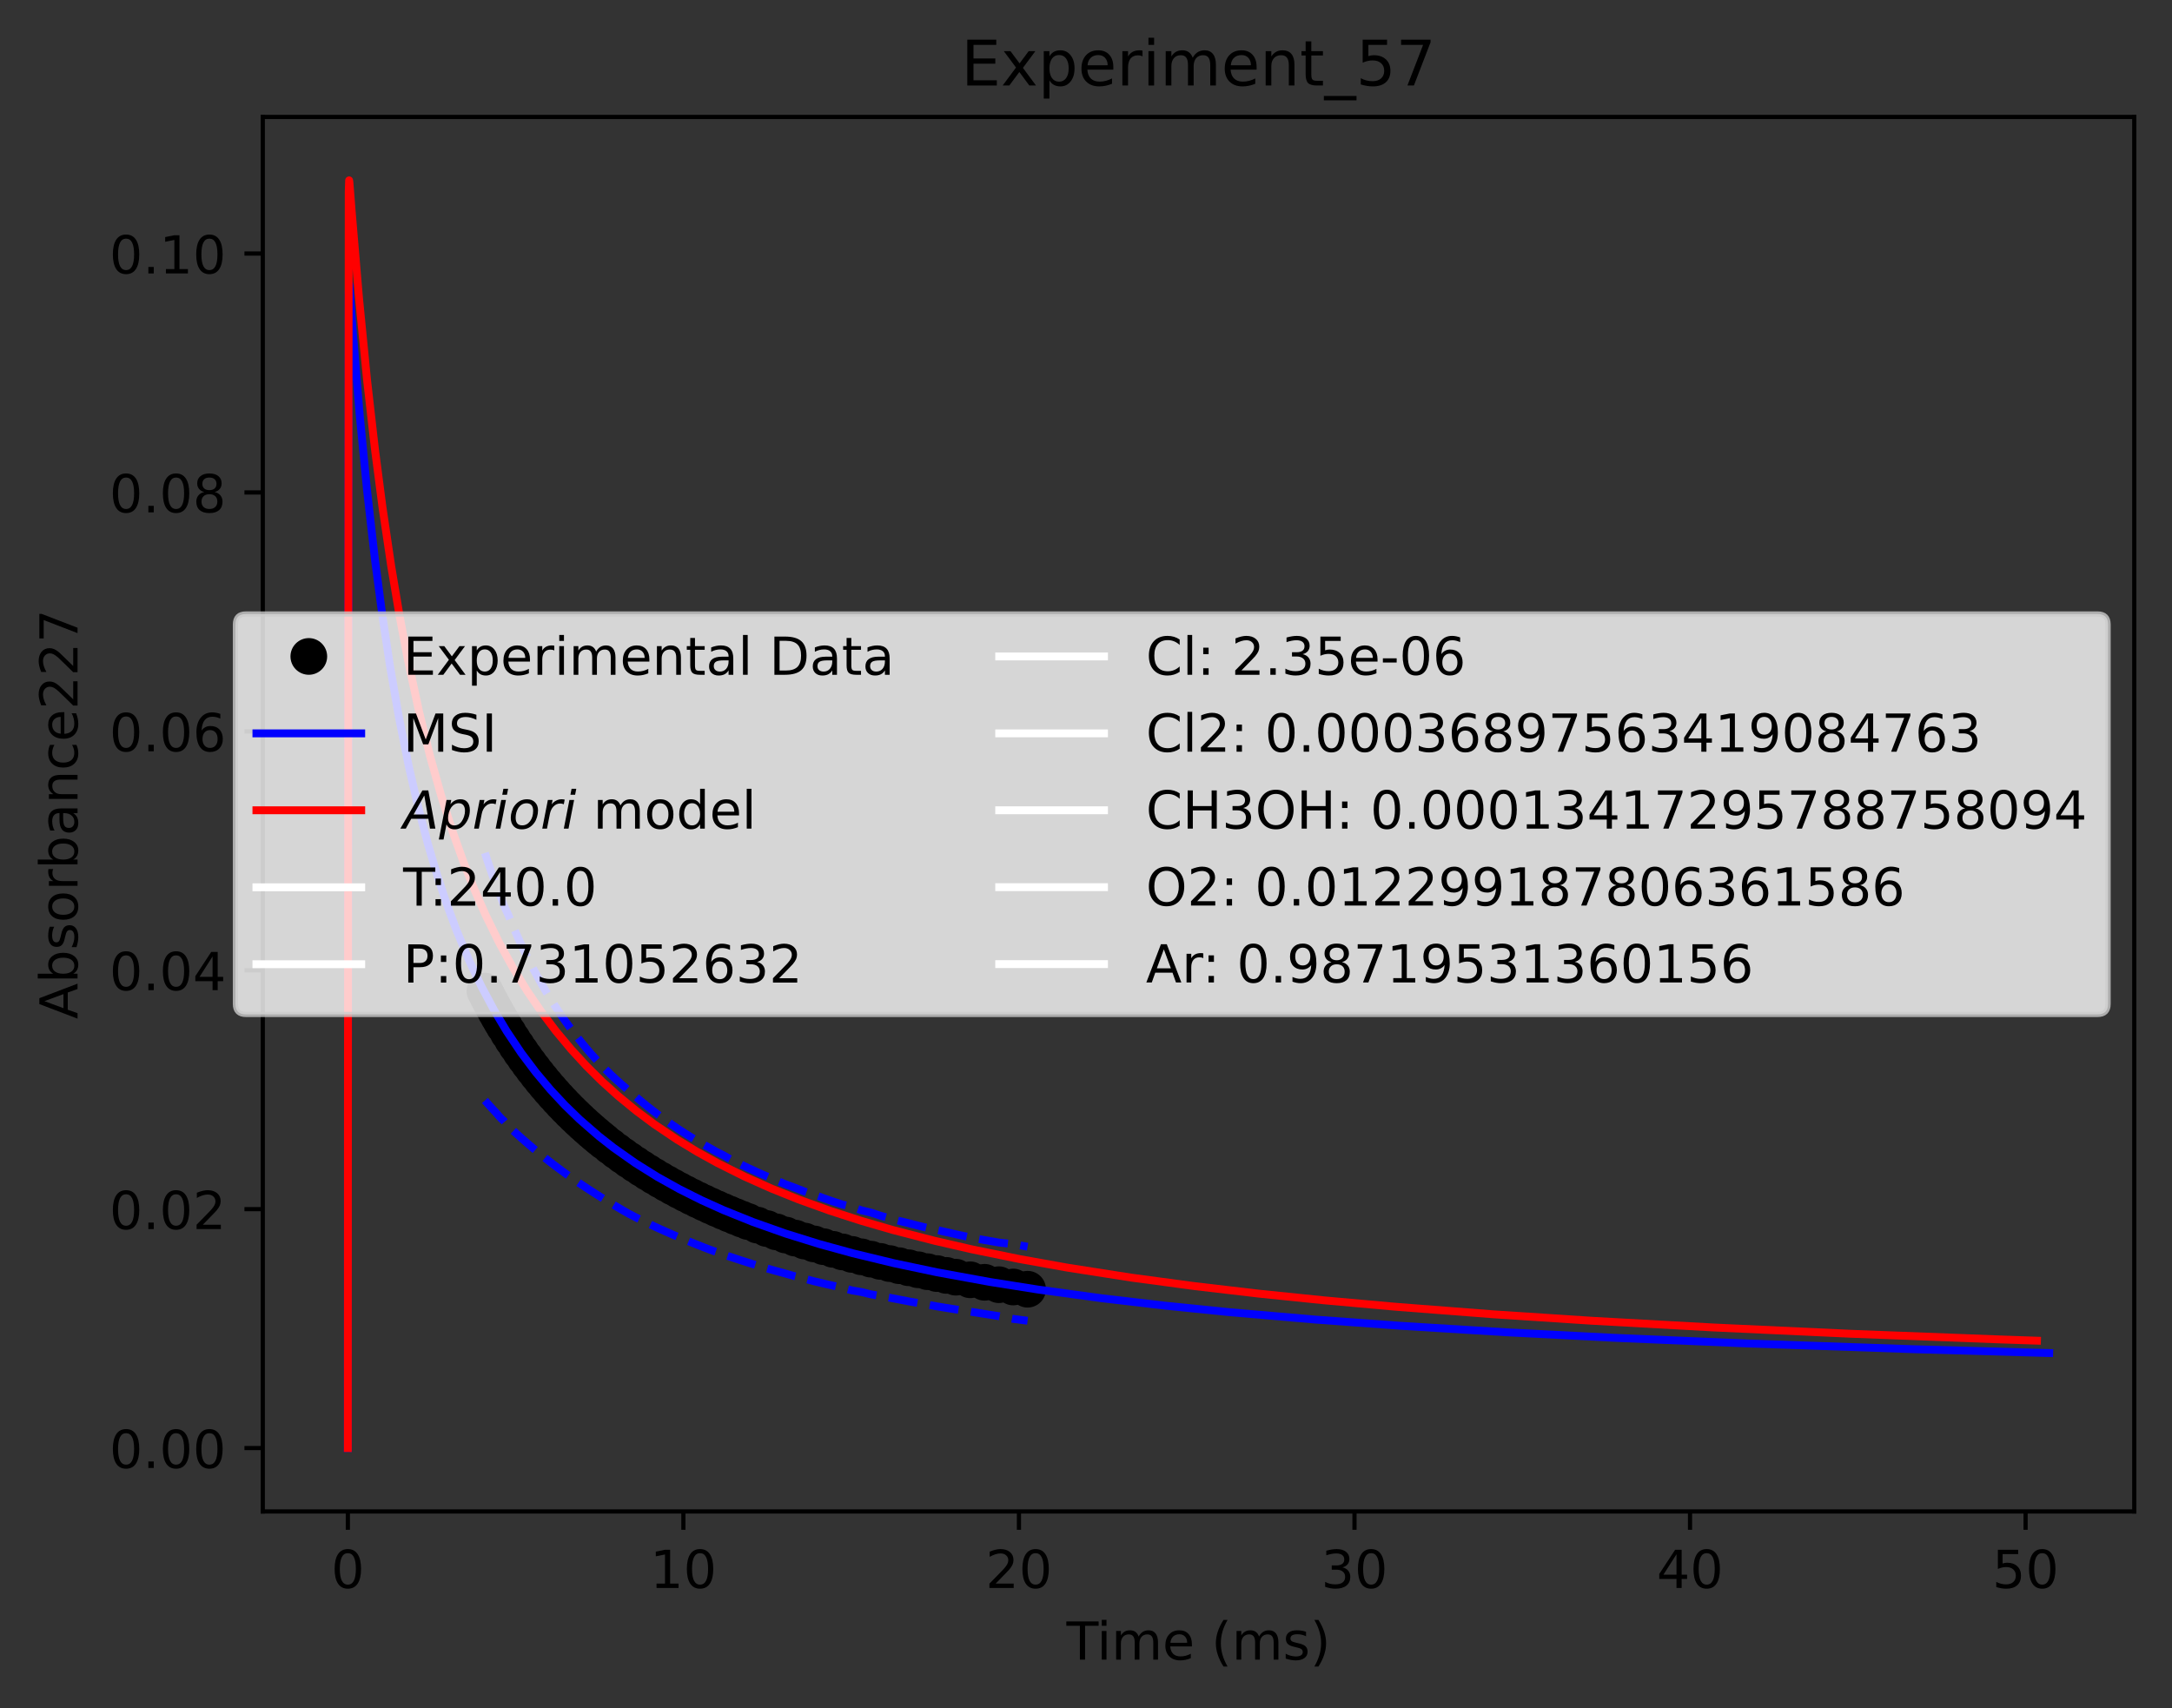 <?xml version="1.0" encoding="utf-8" standalone="no"?>
<!DOCTYPE svg PUBLIC "-//W3C//DTD SVG 1.1//EN"
  "http://www.w3.org/Graphics/SVG/1.1/DTD/svg11.dtd">
<!-- Created with matplotlib (https://matplotlib.org/) -->
<svg height="325.986pt" version="1.1" viewBox="0 0 414.464 325.986" width="414.464pt" xmlns="http://www.w3.org/2000/svg" xmlns:xlink="http://www.w3.org/1999/xlink">
 <rect x="0" y="0" width="414.464" height="325.986" fill="#333333" stroke="none"/>
 <defs>
  <style type="text/css">*{stroke-linecap:butt;stroke-linejoin:round;}</style>
 </defs>
 <g id="figure_1">
  <g id="patch_1">
   <path d="M 0 325.986 
L 414.464 325.986 
L 414.464 0 
L 0 0 
z
" style="fill:none;"/>
  </g>
  <g id="axes_1">
   <g id="patch_2">
    <path d="M 50.144 288.43 
L 407.264 288.43 
L 407.264 22.318 
L 50.144 22.318 
z
" style="fill:none;"/>
   </g>
   <g id="matplotlib.axis_1">
    <g id="xtick_1">
     <g id="line2d_1">
      <defs>
       <path d="M 0 0 
L 0 3.5 
" id="maf6ac05392" style="stroke:#000000;stroke-width:0.8;"/>
      </defs>
      <g>
       <use style="stroke:#000000;stroke-width:0.8;" x="66.376" xlink:href="#maf6ac05392" y="288.43"/>
      </g>
     </g>
     <g id="text_1">
      <!-- 0 -->
      <g transform="translate(63.195 303.029)scale(0.1 -0.1)">
       <defs>
        <path d="M 31.781 66.406 
Q 24.172 66.406 20.328 58.906 
Q 16.5 51.422 16.5 36.375 
Q 16.5 21.391 20.328 13.891 
Q 24.172 6.391 31.781 6.391 
Q 39.453 6.391 43.281 13.891 
Q 47.125 21.391 47.125 36.375 
Q 47.125 51.422 43.281 58.906 
Q 39.453 66.406 31.781 66.406 
z
M 31.781 74.219 
Q 44.047 74.219 50.516 64.516 
Q 56.984 54.828 56.984 36.375 
Q 56.984 17.969 50.516 8.266 
Q 44.047 -1.422 31.781 -1.422 
Q 19.531 -1.422 13.062 8.266 
Q 6.594 17.969 6.594 36.375 
Q 6.594 54.828 13.062 64.516 
Q 19.531 74.219 31.781 74.219 
z
" id="DejaVuSans-48"/>
       </defs>
       <use xlink:href="#DejaVuSans-48"/>
      </g>
     </g>
    </g>
    <g id="xtick_2">
     <g id="line2d_2">
      <g>
       <use style="stroke:#000000;stroke-width:0.8;" x="130.406" xlink:href="#maf6ac05392" y="288.43"/>
      </g>
     </g>
     <g id="text_2">
      <!-- 10 -->
      <g transform="translate(124.043 303.029)scale(0.1 -0.1)">
       <defs>
        <path d="M 12.406 8.297 
L 28.516 8.297 
L 28.516 63.922 
L 10.984 60.406 
L 10.984 69.391 
L 28.422 72.906 
L 38.281 72.906 
L 38.281 8.297 
L 54.391 8.297 
L 54.391 0 
L 12.406 0 
z
" id="DejaVuSans-49"/>
       </defs>
       <use xlink:href="#DejaVuSans-49"/>
       <use x="63.623" xlink:href="#DejaVuSans-48"/>
      </g>
     </g>
    </g>
    <g id="xtick_3">
     <g id="line2d_3">
      <g>
       <use style="stroke:#000000;stroke-width:0.8;" x="194.435" xlink:href="#maf6ac05392" y="288.43"/>
      </g>
     </g>
     <g id="text_3">
      <!-- 20 -->
      <g transform="translate(188.072 303.029)scale(0.1 -0.1)">
       <defs>
        <path d="M 19.188 8.297 
L 53.609 8.297 
L 53.609 0 
L 7.328 0 
L 7.328 8.297 
Q 12.938 14.109 22.625 23.891 
Q 32.328 33.688 34.812 36.531 
Q 39.547 41.844 41.422 45.531 
Q 43.312 49.219 43.312 52.781 
Q 43.312 58.594 39.234 62.25 
Q 35.156 65.922 28.609 65.922 
Q 23.969 65.922 18.812 64.312 
Q 13.672 62.703 7.812 59.422 
L 7.812 69.391 
Q 13.766 71.781 18.938 73 
Q 24.125 74.219 28.422 74.219 
Q 39.75 74.219 46.484 68.547 
Q 53.219 62.891 53.219 53.422 
Q 53.219 48.922 51.531 44.891 
Q 49.859 40.875 45.406 35.406 
Q 44.188 33.984 37.641 27.219 
Q 31.109 20.453 19.188 8.297 
z
" id="DejaVuSans-50"/>
       </defs>
       <use xlink:href="#DejaVuSans-50"/>
       <use x="63.623" xlink:href="#DejaVuSans-48"/>
      </g>
     </g>
    </g>
    <g id="xtick_4">
     <g id="line2d_4">
      <g>
       <use style="stroke:#000000;stroke-width:0.8;" x="258.464" xlink:href="#maf6ac05392" y="288.43"/>
      </g>
     </g>
     <g id="text_4">
      <!-- 30 -->
      <g transform="translate(252.102 303.029)scale(0.1 -0.1)">
       <defs>
        <path d="M 40.578 39.312 
Q 47.656 37.797 51.625 33 
Q 55.609 28.219 55.609 21.188 
Q 55.609 10.406 48.188 4.484 
Q 40.766 -1.422 27.094 -1.422 
Q 22.516 -1.422 17.656 -0.516 
Q 12.797 0.391 7.625 2.203 
L 7.625 11.719 
Q 11.719 9.328 16.594 8.109 
Q 21.484 6.891 26.812 6.891 
Q 36.078 6.891 40.938 10.547 
Q 45.797 14.203 45.797 21.188 
Q 45.797 27.641 41.281 31.266 
Q 36.766 34.906 28.719 34.906 
L 20.219 34.906 
L 20.219 43.016 
L 29.109 43.016 
Q 36.375 43.016 40.234 45.922 
Q 44.094 48.828 44.094 54.297 
Q 44.094 59.906 40.109 62.906 
Q 36.141 65.922 28.719 65.922 
Q 24.656 65.922 20.016 65.031 
Q 15.375 64.156 9.812 62.312 
L 9.812 71.094 
Q 15.438 72.656 20.344 73.438 
Q 25.25 74.219 29.594 74.219 
Q 40.828 74.219 47.359 69.109 
Q 53.906 64.016 53.906 55.328 
Q 53.906 49.266 50.438 45.094 
Q 46.969 40.922 40.578 39.312 
z
" id="DejaVuSans-51"/>
       </defs>
       <use xlink:href="#DejaVuSans-51"/>
       <use x="63.623" xlink:href="#DejaVuSans-48"/>
      </g>
     </g>
    </g>
    <g id="xtick_5">
     <g id="line2d_5">
      <g>
       <use style="stroke:#000000;stroke-width:0.8;" x="322.493" xlink:href="#maf6ac05392" y="288.43"/>
      </g>
     </g>
     <g id="text_5">
      <!-- 40 -->
      <g transform="translate(316.131 303.029)scale(0.1 -0.1)">
       <defs>
        <path d="M 37.797 64.312 
L 12.891 25.391 
L 37.797 25.391 
z
M 35.203 72.906 
L 47.609 72.906 
L 47.609 25.391 
L 58.016 25.391 
L 58.016 17.188 
L 47.609 17.188 
L 47.609 0 
L 37.797 0 
L 37.797 17.188 
L 4.891 17.188 
L 4.891 26.703 
z
" id="DejaVuSans-52"/>
       </defs>
       <use xlink:href="#DejaVuSans-52"/>
       <use x="63.623" xlink:href="#DejaVuSans-48"/>
      </g>
     </g>
    </g>
    <g id="xtick_6">
     <g id="line2d_6">
      <g>
       <use style="stroke:#000000;stroke-width:0.8;" x="386.523" xlink:href="#maf6ac05392" y="288.43"/>
      </g>
     </g>
     <g id="text_6">
      <!-- 50 -->
      <g transform="translate(380.16 303.029)scale(0.1 -0.1)">
       <defs>
        <path d="M 10.797 72.906 
L 49.516 72.906 
L 49.516 64.594 
L 19.828 64.594 
L 19.828 46.734 
Q 21.969 47.469 24.109 47.828 
Q 26.266 48.188 28.422 48.188 
Q 40.625 48.188 47.75 41.5 
Q 54.891 34.812 54.891 23.391 
Q 54.891 11.625 47.562 5.094 
Q 40.234 -1.422 26.906 -1.422 
Q 22.312 -1.422 17.547 -0.641 
Q 12.797 0.141 7.719 1.703 
L 7.719 11.625 
Q 12.109 9.234 16.797 8.062 
Q 21.484 6.891 26.703 6.891 
Q 35.156 6.891 40.078 11.328 
Q 45.016 15.766 45.016 23.391 
Q 45.016 31 40.078 35.438 
Q 35.156 39.891 26.703 39.891 
Q 22.75 39.891 18.812 39.016 
Q 14.891 38.141 10.797 36.281 
z
" id="DejaVuSans-53"/>
       </defs>
       <use xlink:href="#DejaVuSans-53"/>
       <use x="63.623" xlink:href="#DejaVuSans-48"/>
      </g>
     </g>
    </g>
    <g id="text_7">
     <!-- Time (ms) -->
     <g transform="translate(203.505 316.707)scale(0.1 -0.1)">
      <defs>
       <path d="M -0.297 72.906 
L 61.375 72.906 
L 61.375 64.594 
L 35.5 64.594 
L 35.5 0 
L 25.594 0 
L 25.594 64.594 
L -0.297 64.594 
z
" id="DejaVuSans-84"/>
       <path d="M 9.422 54.688 
L 18.406 54.688 
L 18.406 0 
L 9.422 0 
z
M 9.422 75.984 
L 18.406 75.984 
L 18.406 64.594 
L 9.422 64.594 
z
" id="DejaVuSans-105"/>
       <path d="M 52 44.188 
Q 55.375 50.25 60.062 53.125 
Q 64.75 56 71.094 56 
Q 79.641 56 84.281 50.016 
Q 88.922 44.047 88.922 33.016 
L 88.922 0 
L 79.891 0 
L 79.891 32.719 
Q 79.891 40.578 77.094 44.375 
Q 74.312 48.188 68.609 48.188 
Q 61.625 48.188 57.562 43.547 
Q 53.516 38.922 53.516 30.906 
L 53.516 0 
L 44.484 0 
L 44.484 32.719 
Q 44.484 40.625 41.703 44.406 
Q 38.922 48.188 33.109 48.188 
Q 26.219 48.188 22.156 43.531 
Q 18.109 38.875 18.109 30.906 
L 18.109 0 
L 9.078 0 
L 9.078 54.688 
L 18.109 54.688 
L 18.109 46.188 
Q 21.188 51.219 25.484 53.609 
Q 29.781 56 35.688 56 
Q 41.656 56 45.828 52.969 
Q 50 49.953 52 44.188 
z
" id="DejaVuSans-109"/>
       <path d="M 56.203 29.594 
L 56.203 25.203 
L 14.891 25.203 
Q 15.484 15.922 20.484 11.062 
Q 25.484 6.203 34.422 6.203 
Q 39.594 6.203 44.453 7.469 
Q 49.312 8.734 54.109 11.281 
L 54.109 2.781 
Q 49.266 0.734 44.188 -0.344 
Q 39.109 -1.422 33.891 -1.422 
Q 20.797 -1.422 13.156 6.188 
Q 5.516 13.812 5.516 26.812 
Q 5.516 40.234 12.766 48.109 
Q 20.016 56 32.328 56 
Q 43.359 56 49.781 48.891 
Q 56.203 41.797 56.203 29.594 
z
M 47.219 32.234 
Q 47.125 39.594 43.094 43.984 
Q 39.062 48.391 32.422 48.391 
Q 24.906 48.391 20.391 44.141 
Q 15.875 39.891 15.188 32.172 
z
" id="DejaVuSans-101"/>
       <path id="DejaVuSans-32"/>
       <path d="M 31 75.875 
Q 24.469 64.656 21.281 53.656 
Q 18.109 42.672 18.109 31.391 
Q 18.109 20.125 21.312 9.062 
Q 24.516 -2 31 -13.188 
L 23.188 -13.188 
Q 15.875 -1.703 12.234 9.375 
Q 8.594 20.453 8.594 31.391 
Q 8.594 42.281 12.203 53.312 
Q 15.828 64.359 23.188 75.875 
z
" id="DejaVuSans-40"/>
       <path d="M 44.281 53.078 
L 44.281 44.578 
Q 40.484 46.531 36.375 47.5 
Q 32.281 48.484 27.875 48.484 
Q 21.188 48.484 17.844 46.438 
Q 14.5 44.391 14.5 40.281 
Q 14.5 37.156 16.891 35.375 
Q 19.281 33.594 26.516 31.984 
L 29.594 31.297 
Q 39.156 29.25 43.188 25.516 
Q 47.219 21.781 47.219 15.094 
Q 47.219 7.469 41.188 3.016 
Q 35.156 -1.422 24.609 -1.422 
Q 20.219 -1.422 15.453 -0.562 
Q 10.688 0.297 5.422 2 
L 5.422 11.281 
Q 10.406 8.688 15.234 7.391 
Q 20.062 6.109 24.812 6.109 
Q 31.156 6.109 34.562 8.281 
Q 37.984 10.453 37.984 14.406 
Q 37.984 18.062 35.516 20.016 
Q 33.062 21.969 24.703 23.781 
L 21.578 24.516 
Q 13.234 26.266 9.516 29.906 
Q 5.812 33.547 5.812 39.891 
Q 5.812 47.609 11.281 51.797 
Q 16.75 56 26.812 56 
Q 31.781 56 36.172 55.266 
Q 40.578 54.547 44.281 53.078 
z
" id="DejaVuSans-115"/>
       <path d="M 8.016 75.875 
L 15.828 75.875 
Q 23.141 64.359 26.781 53.312 
Q 30.422 42.281 30.422 31.391 
Q 30.422 20.453 26.781 9.375 
Q 23.141 -1.703 15.828 -13.188 
L 8.016 -13.188 
Q 14.5 -2 17.703 9.062 
Q 20.906 20.125 20.906 31.391 
Q 20.906 42.672 17.703 53.656 
Q 14.5 64.656 8.016 75.875 
z
" id="DejaVuSans-41"/>
      </defs>
      <use xlink:href="#DejaVuSans-84"/>
      <use x="57.959" xlink:href="#DejaVuSans-105"/>
      <use x="85.742" xlink:href="#DejaVuSans-109"/>
      <use x="183.154" xlink:href="#DejaVuSans-101"/>
      <use x="244.678" xlink:href="#DejaVuSans-32"/>
      <use x="276.465" xlink:href="#DejaVuSans-40"/>
      <use x="315.479" xlink:href="#DejaVuSans-109"/>
      <use x="412.891" xlink:href="#DejaVuSans-115"/>
      <use x="464.99" xlink:href="#DejaVuSans-41"/>
     </g>
    </g>
   </g>
   <g id="matplotlib.axis_2">
    <g id="ytick_1">
     <g id="line2d_7">
      <defs>
       <path d="M 0 0 
L -3.5 0 
" id="m43ac9e5598" style="stroke:#000000;stroke-width:0.8;"/>
      </defs>
      <g>
       <use style="stroke:#000000;stroke-width:0.8;" x="50.144" xlink:href="#m43ac9e5598" y="276.334"/>
      </g>
     </g>
     <g id="text_8">
      <!-- 0.00 -->
      <g transform="translate(20.878 280.133)scale(0.1 -0.1)">
       <defs>
        <path d="M 10.688 12.406 
L 21 12.406 
L 21 0 
L 10.688 0 
z
" id="DejaVuSans-46"/>
       </defs>
       <use xlink:href="#DejaVuSans-48"/>
       <use x="63.623" xlink:href="#DejaVuSans-46"/>
       <use x="95.41" xlink:href="#DejaVuSans-48"/>
       <use x="159.033" xlink:href="#DejaVuSans-48"/>
      </g>
     </g>
    </g>
    <g id="ytick_2">
     <g id="line2d_8">
      <g>
       <use style="stroke:#000000;stroke-width:0.8;" x="50.144" xlink:href="#m43ac9e5598" y="230.743"/>
      </g>
     </g>
     <g id="text_9">
      <!-- 0.02 -->
      <g transform="translate(20.878 234.543)scale(0.1 -0.1)">
       <use xlink:href="#DejaVuSans-48"/>
       <use x="63.623" xlink:href="#DejaVuSans-46"/>
       <use x="95.41" xlink:href="#DejaVuSans-48"/>
       <use x="159.033" xlink:href="#DejaVuSans-50"/>
      </g>
     </g>
    </g>
    <g id="ytick_3">
     <g id="line2d_9">
      <g>
       <use style="stroke:#000000;stroke-width:0.8;" x="50.144" xlink:href="#m43ac9e5598" y="185.153"/>
      </g>
     </g>
     <g id="text_10">
      <!-- 0.04 -->
      <g transform="translate(20.878 188.952)scale(0.1 -0.1)">
       <use xlink:href="#DejaVuSans-48"/>
       <use x="63.623" xlink:href="#DejaVuSans-46"/>
       <use x="95.41" xlink:href="#DejaVuSans-48"/>
       <use x="159.033" xlink:href="#DejaVuSans-52"/>
      </g>
     </g>
    </g>
    <g id="ytick_4">
     <g id="line2d_10">
      <g>
       <use style="stroke:#000000;stroke-width:0.8;" x="50.144" xlink:href="#m43ac9e5598" y="139.562"/>
      </g>
     </g>
     <g id="text_11">
      <!-- 0.06 -->
      <g transform="translate(20.878 143.361)scale(0.1 -0.1)">
       <defs>
        <path d="M 33.016 40.375 
Q 26.375 40.375 22.484 35.828 
Q 18.609 31.297 18.609 23.391 
Q 18.609 15.531 22.484 10.953 
Q 26.375 6.391 33.016 6.391 
Q 39.656 6.391 43.531 10.953 
Q 47.406 15.531 47.406 23.391 
Q 47.406 31.297 43.531 35.828 
Q 39.656 40.375 33.016 40.375 
z
M 52.594 71.297 
L 52.594 62.312 
Q 48.875 64.062 45.094 64.984 
Q 41.312 65.922 37.594 65.922 
Q 27.828 65.922 22.672 59.328 
Q 17.531 52.734 16.797 39.406 
Q 19.672 43.656 24.016 45.922 
Q 28.375 48.188 33.594 48.188 
Q 44.578 48.188 50.953 41.516 
Q 57.328 34.859 57.328 23.391 
Q 57.328 12.156 50.688 5.359 
Q 44.047 -1.422 33.016 -1.422 
Q 20.359 -1.422 13.672 8.266 
Q 6.984 17.969 6.984 36.375 
Q 6.984 53.656 15.188 63.938 
Q 23.391 74.219 37.203 74.219 
Q 40.922 74.219 44.703 73.484 
Q 48.484 72.75 52.594 71.297 
z
" id="DejaVuSans-54"/>
       </defs>
       <use xlink:href="#DejaVuSans-48"/>
       <use x="63.623" xlink:href="#DejaVuSans-46"/>
       <use x="95.41" xlink:href="#DejaVuSans-48"/>
       <use x="159.033" xlink:href="#DejaVuSans-54"/>
      </g>
     </g>
    </g>
    <g id="ytick_5">
     <g id="line2d_11">
      <g>
       <use style="stroke:#000000;stroke-width:0.8;" x="50.144" xlink:href="#m43ac9e5598" y="93.971"/>
      </g>
     </g>
     <g id="text_12">
      <!-- 0.08 -->
      <g transform="translate(20.878 97.77)scale(0.1 -0.1)">
       <defs>
        <path d="M 31.781 34.625 
Q 24.75 34.625 20.719 30.859 
Q 16.703 27.094 16.703 20.516 
Q 16.703 13.922 20.719 10.156 
Q 24.75 6.391 31.781 6.391 
Q 38.812 6.391 42.859 10.172 
Q 46.922 13.969 46.922 20.516 
Q 46.922 27.094 42.891 30.859 
Q 38.875 34.625 31.781 34.625 
z
M 21.922 38.812 
Q 15.578 40.375 12.031 44.719 
Q 8.5 49.078 8.5 55.328 
Q 8.5 64.062 14.719 69.141 
Q 20.953 74.219 31.781 74.219 
Q 42.672 74.219 48.875 69.141 
Q 55.078 64.062 55.078 55.328 
Q 55.078 49.078 51.531 44.719 
Q 48 40.375 41.703 38.812 
Q 48.828 37.156 52.797 32.312 
Q 56.781 27.484 56.781 20.516 
Q 56.781 9.906 50.312 4.234 
Q 43.844 -1.422 31.781 -1.422 
Q 19.734 -1.422 13.25 4.234 
Q 6.781 9.906 6.781 20.516 
Q 6.781 27.484 10.781 32.312 
Q 14.797 37.156 21.922 38.812 
z
M 18.312 54.391 
Q 18.312 48.734 21.844 45.562 
Q 25.391 42.391 31.781 42.391 
Q 38.141 42.391 41.719 45.562 
Q 45.312 48.734 45.312 54.391 
Q 45.312 60.062 41.719 63.234 
Q 38.141 66.406 31.781 66.406 
Q 25.391 66.406 21.844 63.234 
Q 18.312 60.062 18.312 54.391 
z
" id="DejaVuSans-56"/>
       </defs>
       <use xlink:href="#DejaVuSans-48"/>
       <use x="63.623" xlink:href="#DejaVuSans-46"/>
       <use x="95.41" xlink:href="#DejaVuSans-48"/>
       <use x="159.033" xlink:href="#DejaVuSans-56"/>
      </g>
     </g>
    </g>
    <g id="ytick_6">
     <g id="line2d_12">
      <g>
       <use style="stroke:#000000;stroke-width:0.8;" x="50.144" xlink:href="#m43ac9e5598" y="48.38"/>
      </g>
     </g>
     <g id="text_13">
      <!-- 0.10 -->
      <g transform="translate(20.878 52.18)scale(0.1 -0.1)">
       <use xlink:href="#DejaVuSans-48"/>
       <use x="63.623" xlink:href="#DejaVuSans-46"/>
       <use x="95.41" xlink:href="#DejaVuSans-49"/>
       <use x="159.033" xlink:href="#DejaVuSans-48"/>
      </g>
     </g>
    </g>
    <g id="text_14">
     <!-- Absorbance227 -->
     <g transform="translate(14.798 194.465)rotate(-90)scale(0.1 -0.1)">
      <defs>
       <path d="M 34.188 63.188 
L 20.797 26.906 
L 47.609 26.906 
z
M 28.609 72.906 
L 39.797 72.906 
L 67.578 0 
L 57.328 0 
L 50.688 18.703 
L 17.828 18.703 
L 11.188 0 
L 0.781 0 
z
" id="DejaVuSans-65"/>
       <path d="M 48.688 27.297 
Q 48.688 37.203 44.609 42.844 
Q 40.531 48.484 33.406 48.484 
Q 26.266 48.484 22.188 42.844 
Q 18.109 37.203 18.109 27.297 
Q 18.109 17.391 22.188 11.75 
Q 26.266 6.109 33.406 6.109 
Q 40.531 6.109 44.609 11.75 
Q 48.688 17.391 48.688 27.297 
z
M 18.109 46.391 
Q 20.953 51.266 25.266 53.625 
Q 29.594 56 35.594 56 
Q 45.562 56 51.781 48.094 
Q 58.016 40.188 58.016 27.297 
Q 58.016 14.406 51.781 6.484 
Q 45.562 -1.422 35.594 -1.422 
Q 29.594 -1.422 25.266 0.953 
Q 20.953 3.328 18.109 8.203 
L 18.109 0 
L 9.078 0 
L 9.078 75.984 
L 18.109 75.984 
z
" id="DejaVuSans-98"/>
       <path d="M 30.609 48.391 
Q 23.391 48.391 19.188 42.75 
Q 14.984 37.109 14.984 27.297 
Q 14.984 17.484 19.156 11.844 
Q 23.344 6.203 30.609 6.203 
Q 37.797 6.203 41.984 11.859 
Q 46.188 17.531 46.188 27.297 
Q 46.188 37.016 41.984 42.703 
Q 37.797 48.391 30.609 48.391 
z
M 30.609 56 
Q 42.328 56 49.016 48.375 
Q 55.719 40.766 55.719 27.297 
Q 55.719 13.875 49.016 6.219 
Q 42.328 -1.422 30.609 -1.422 
Q 18.844 -1.422 12.172 6.219 
Q 5.516 13.875 5.516 27.297 
Q 5.516 40.766 12.172 48.375 
Q 18.844 56 30.609 56 
z
" id="DejaVuSans-111"/>
       <path d="M 41.109 46.297 
Q 39.594 47.172 37.812 47.578 
Q 36.031 48 33.891 48 
Q 26.266 48 22.188 43.047 
Q 18.109 38.094 18.109 28.812 
L 18.109 0 
L 9.078 0 
L 9.078 54.688 
L 18.109 54.688 
L 18.109 46.188 
Q 20.953 51.172 25.484 53.578 
Q 30.031 56 36.531 56 
Q 37.453 56 38.578 55.875 
Q 39.703 55.766 41.062 55.516 
z
" id="DejaVuSans-114"/>
       <path d="M 34.281 27.484 
Q 23.391 27.484 19.188 25 
Q 14.984 22.516 14.984 16.5 
Q 14.984 11.719 18.141 8.906 
Q 21.297 6.109 26.703 6.109 
Q 34.188 6.109 38.703 11.406 
Q 43.219 16.703 43.219 25.484 
L 43.219 27.484 
z
M 52.203 31.203 
L 52.203 0 
L 43.219 0 
L 43.219 8.297 
Q 40.141 3.328 35.547 0.953 
Q 30.953 -1.422 24.312 -1.422 
Q 15.922 -1.422 10.953 3.297 
Q 6 8.016 6 15.922 
Q 6 25.141 12.172 29.828 
Q 18.359 34.516 30.609 34.516 
L 43.219 34.516 
L 43.219 35.406 
Q 43.219 41.609 39.141 45 
Q 35.062 48.391 27.688 48.391 
Q 23 48.391 18.547 47.266 
Q 14.109 46.141 10.016 43.891 
L 10.016 52.203 
Q 14.938 54.109 19.578 55.047 
Q 24.219 56 28.609 56 
Q 40.484 56 46.344 49.844 
Q 52.203 43.703 52.203 31.203 
z
" id="DejaVuSans-97"/>
       <path d="M 54.891 33.016 
L 54.891 0 
L 45.906 0 
L 45.906 32.719 
Q 45.906 40.484 42.875 44.328 
Q 39.844 48.188 33.797 48.188 
Q 26.516 48.188 22.312 43.547 
Q 18.109 38.922 18.109 30.906 
L 18.109 0 
L 9.078 0 
L 9.078 54.688 
L 18.109 54.688 
L 18.109 46.188 
Q 21.344 51.125 25.703 53.562 
Q 30.078 56 35.797 56 
Q 45.219 56 50.047 50.172 
Q 54.891 44.344 54.891 33.016 
z
" id="DejaVuSans-110"/>
       <path d="M 48.781 52.594 
L 48.781 44.188 
Q 44.969 46.297 41.141 47.344 
Q 37.312 48.391 33.406 48.391 
Q 24.656 48.391 19.812 42.844 
Q 14.984 37.312 14.984 27.297 
Q 14.984 17.281 19.812 11.734 
Q 24.656 6.203 33.406 6.203 
Q 37.312 6.203 41.141 7.25 
Q 44.969 8.297 48.781 10.406 
L 48.781 2.094 
Q 45.016 0.344 40.984 -0.531 
Q 36.969 -1.422 32.422 -1.422 
Q 20.062 -1.422 12.781 6.344 
Q 5.516 14.109 5.516 27.297 
Q 5.516 40.672 12.859 48.328 
Q 20.219 56 33.016 56 
Q 37.156 56 41.109 55.141 
Q 45.062 54.297 48.781 52.594 
z
" id="DejaVuSans-99"/>
       <path d="M 8.203 72.906 
L 55.078 72.906 
L 55.078 68.703 
L 28.609 0 
L 18.312 0 
L 43.219 64.594 
L 8.203 64.594 
z
" id="DejaVuSans-55"/>
      </defs>
      <use xlink:href="#DejaVuSans-65"/>
      <use x="68.408" xlink:href="#DejaVuSans-98"/>
      <use x="131.885" xlink:href="#DejaVuSans-115"/>
      <use x="183.984" xlink:href="#DejaVuSans-111"/>
      <use x="245.166" xlink:href="#DejaVuSans-114"/>
      <use x="286.279" xlink:href="#DejaVuSans-98"/>
      <use x="349.756" xlink:href="#DejaVuSans-97"/>
      <use x="411.035" xlink:href="#DejaVuSans-110"/>
      <use x="474.414" xlink:href="#DejaVuSans-99"/>
      <use x="529.395" xlink:href="#DejaVuSans-101"/>
      <use x="590.918" xlink:href="#DejaVuSans-50"/>
      <use x="654.541" xlink:href="#DejaVuSans-50"/>
      <use x="718.164" xlink:href="#DejaVuSans-55"/>
     </g>
    </g>
   </g>
   <g id="line2d_13">
    <defs>
     <path d="M 0 3 
C 0.796 3 1.559 2.684 2.121 2.121 
C 2.684 1.559 3 0.796 3 0 
C 3 -0.796 2.684 -1.559 2.121 -2.121 
C 1.559 -2.684 0.796 -3 0 -3 
C -0.796 -3 -1.559 -2.684 -2.121 -2.121 
C -2.684 -1.559 -3 -0.796 -3 0 
C -3 0.796 -2.684 1.559 -2.121 2.121 
C -1.559 2.684 -0.796 3 0 3 
z
" id="m9dc6fa998e" style="stroke:#000000;"/>
    </defs>
    <g clip-path="url(#ped6d418190)">
     <use style="stroke:#000000;" x="92.532" xlink:href="#m9dc6fa998e" y="189.131"/>
     <use style="stroke:#000000;" x="93.058" xlink:href="#m9dc6fa998e" y="190.162"/>
     <use style="stroke:#000000;" x="93.583" xlink:href="#m9dc6fa998e" y="191.167"/>
     <use style="stroke:#000000;" x="94.109" xlink:href="#m9dc6fa998e" y="192.145"/>
     <use style="stroke:#000000;" x="94.635" xlink:href="#m9dc6fa998e" y="193.1"/>
     <use style="stroke:#000000;" x="95.16" xlink:href="#m9dc6fa998e" y="194.03"/>
     <use style="stroke:#000000;" x="95.686" xlink:href="#m9dc6fa998e" y="194.937"/>
     <use style="stroke:#000000;" x="96.212" xlink:href="#m9dc6fa998e" y="195.823"/>
     <use style="stroke:#000000;" x="97.005" xlink:href="#m9dc6fa998e" y="197.119"/>
     <use style="stroke:#000000;" x="97.799" xlink:href="#m9dc6fa998e" y="198.37"/>
     <use style="stroke:#000000;" x="98.592" xlink:href="#m9dc6fa998e" y="199.577"/>
     <use style="stroke:#000000;" x="99.386" xlink:href="#m9dc6fa998e" y="200.743"/>
     <use style="stroke:#000000;" x="100.18" xlink:href="#m9dc6fa998e" y="201.87"/>
     <use style="stroke:#000000;" x="100.973" xlink:href="#m9dc6fa998e" y="202.959"/>
     <use style="stroke:#000000;" x="101.767" xlink:href="#m9dc6fa998e" y="204.013"/>
     <use style="stroke:#000000;" x="102.56" xlink:href="#m9dc6fa998e" y="205.034"/>
     <use style="stroke:#000000;" x="103.354" xlink:href="#m9dc6fa998e" y="206.022"/>
     <use style="stroke:#000000;" x="104.148" xlink:href="#m9dc6fa998e" y="206.979"/>
     <use style="stroke:#000000;" x="104.941" xlink:href="#m9dc6fa998e" y="207.907"/>
     <use style="stroke:#000000;" x="105.735" xlink:href="#m9dc6fa998e" y="208.808"/>
     <use style="stroke:#000000;" x="106.528" xlink:href="#m9dc6fa998e" y="209.681"/>
     <use style="stroke:#000000;" x="107.322" xlink:href="#m9dc6fa998e" y="210.529"/>
     <use style="stroke:#000000;" x="108.116" xlink:href="#m9dc6fa998e" y="211.353"/>
     <use style="stroke:#000000;" x="108.909" xlink:href="#m9dc6fa998e" y="212.153"/>
     <use style="stroke:#000000;" x="109.703" xlink:href="#m9dc6fa998e" y="212.931"/>
     <use style="stroke:#000000;" x="110.497" xlink:href="#m9dc6fa998e" y="213.688"/>
     <use style="stroke:#000000;" x="111.29" xlink:href="#m9dc6fa998e" y="214.423"/>
     <use style="stroke:#000000;" x="112.084" xlink:href="#m9dc6fa998e" y="215.14"/>
     <use style="stroke:#000000;" x="112.877" xlink:href="#m9dc6fa998e" y="215.837"/>
     <use style="stroke:#000000;" x="113.671" xlink:href="#m9dc6fa998e" y="216.515"/>
     <use style="stroke:#000000;" x="114.465" xlink:href="#m9dc6fa998e" y="217.177"/>
     <use style="stroke:#000000;" x="115.258" xlink:href="#m9dc6fa998e" y="217.821"/>
     <use style="stroke:#000000;" x="116.452" xlink:href="#m9dc6fa998e" y="218.761"/>
     <use style="stroke:#000000;" x="117.647" xlink:href="#m9dc6fa998e" y="219.665"/>
     <use style="stroke:#000000;" x="118.841" xlink:href="#m9dc6fa998e" y="220.537"/>
     <use style="stroke:#000000;" x="120.035" xlink:href="#m9dc6fa998e" y="221.378"/>
     <use style="stroke:#000000;" x="121.229" xlink:href="#m9dc6fa998e" y="222.189"/>
     <use style="stroke:#000000;" x="122.423" xlink:href="#m9dc6fa998e" y="222.973"/>
     <use style="stroke:#000000;" x="123.617" xlink:href="#m9dc6fa998e" y="223.73"/>
     <use style="stroke:#000000;" x="124.812" xlink:href="#m9dc6fa998e" y="224.462"/>
     <use style="stroke:#000000;" x="126.006" xlink:href="#m9dc6fa998e" y="225.17"/>
     <use style="stroke:#000000;" x="127.2" xlink:href="#m9dc6fa998e" y="225.855"/>
     <use style="stroke:#000000;" x="128.394" xlink:href="#m9dc6fa998e" y="226.518"/>
     <use style="stroke:#000000;" x="129.588" xlink:href="#m9dc6fa998e" y="227.161"/>
     <use style="stroke:#000000;" x="130.783" xlink:href="#m9dc6fa998e" y="227.784"/>
     <use style="stroke:#000000;" x="131.977" xlink:href="#m9dc6fa998e" y="228.388"/>
     <use style="stroke:#000000;" x="133.171" xlink:href="#m9dc6fa998e" y="228.974"/>
     <use style="stroke:#000000;" x="134.365" xlink:href="#m9dc6fa998e" y="229.543"/>
     <use style="stroke:#000000;" x="135.559" xlink:href="#m9dc6fa998e" y="230.096"/>
     <use style="stroke:#000000;" x="136.753" xlink:href="#m9dc6fa998e" y="230.632"/>
     <use style="stroke:#000000;" x="137.948" xlink:href="#m9dc6fa998e" y="231.154"/>
     <use style="stroke:#000000;" x="139.142" xlink:href="#m9dc6fa998e" y="231.661"/>
     <use style="stroke:#000000;" x="140.336" xlink:href="#m9dc6fa998e" y="232.155"/>
     <use style="stroke:#000000;" x="141.53" xlink:href="#m9dc6fa998e" y="232.635"/>
     <use style="stroke:#000000;" x="142.724" xlink:href="#m9dc6fa998e" y="233.102"/>
     <use style="stroke:#000000;" x="144.528" xlink:href="#m9dc6fa998e" y="233.784"/>
     <use style="stroke:#000000;" x="146.331" xlink:href="#m9dc6fa998e" y="234.441"/>
     <use style="stroke:#000000;" x="148.134" xlink:href="#m9dc6fa998e" y="235.072"/>
     <use style="stroke:#000000;" x="149.938" xlink:href="#m9dc6fa998e" y="235.68"/>
     <use style="stroke:#000000;" x="151.741" xlink:href="#m9dc6fa998e" y="236.265"/>
     <use style="stroke:#000000;" x="153.544" xlink:href="#m9dc6fa998e" y="236.83"/>
     <use style="stroke:#000000;" x="155.348" xlink:href="#m9dc6fa998e" y="237.374"/>
     <use style="stroke:#000000;" x="157.151" xlink:href="#m9dc6fa998e" y="237.9"/>
     <use style="stroke:#000000;" x="158.954" xlink:href="#m9dc6fa998e" y="238.408"/>
     <use style="stroke:#000000;" x="160.758" xlink:href="#m9dc6fa998e" y="238.899"/>
     <use style="stroke:#000000;" x="162.561" xlink:href="#m9dc6fa998e" y="239.374"/>
     <use style="stroke:#000000;" x="164.364" xlink:href="#m9dc6fa998e" y="239.833"/>
     <use style="stroke:#000000;" x="166.168" xlink:href="#m9dc6fa998e" y="240.278"/>
     <use style="stroke:#000000;" x="167.971" xlink:href="#m9dc6fa998e" y="240.709"/>
     <use style="stroke:#000000;" x="169.774" xlink:href="#m9dc6fa998e" y="241.126"/>
     <use style="stroke:#000000;" x="171.578" xlink:href="#m9dc6fa998e" y="241.531"/>
     <use style="stroke:#000000;" x="173.381" xlink:href="#m9dc6fa998e" y="241.924"/>
     <use style="stroke:#000000;" x="175.184" xlink:href="#m9dc6fa998e" y="242.305"/>
     <use style="stroke:#000000;" x="176.988" xlink:href="#m9dc6fa998e" y="242.675"/>
     <use style="stroke:#000000;" x="178.791" xlink:href="#m9dc6fa998e" y="243.034"/>
     <use style="stroke:#000000;" x="180.594" xlink:href="#m9dc6fa998e" y="243.383"/>
     <use style="stroke:#000000;" x="182.398" xlink:href="#m9dc6fa998e" y="243.723"/>
     <use style="stroke:#000000;" x="185.135" xlink:href="#m9dc6fa998e" y="244.221"/>
     <use style="stroke:#000000;" x="187.873" xlink:href="#m9dc6fa998e" y="244.698"/>
     <use style="stroke:#000000;" x="190.61" xlink:href="#m9dc6fa998e" y="245.157"/>
     <use style="stroke:#000000;" x="193.348" xlink:href="#m9dc6fa998e" y="245.597"/>
     <use style="stroke:#000000;" x="196.085" xlink:href="#m9dc6fa998e" y="246.021"/>
    </g>
   </g>
   <g id="line2d_14">
    <path clip-path="url(#ped6d418190)" d="M 66.376 276.334 
L 66.377 276.207 
L 66.397 204.499 
L 66.546 55.891 
L 66.614 54.2 
L 66.673 54.607 
L 67.265 62.603 
L 68.644 79.25 
L 70.053 93.68 
L 71.532 106.63 
L 72.939 117.283 
L 74.401 126.962 
L 76.12 136.86 
L 78.012 146.272 
L 79.819 154.084 
L 81.626 160.955 
L 83.434 167.046 
L 85.241 172.483 
L 87.049 177.365 
L 89.458 183.15 
L 91.868 188.241 
L 94.278 192.757 
L 96.688 196.791 
L 99.468 200.939 
L 102.249 204.631 
L 105.029 207.938 
L 107.809 210.918 
L 110.589 213.616 
L 114.296 216.841 
L 117.077 219.019 
L 121.274 221.978 
L 125.471 224.599 
L 129.668 226.937 
L 133.865 229.036 
L 138.062 230.93 
L 143.658 233.185 
L 149.858 235.383 
L 156.328 237.397 
L 162.716 239.154 
L 170.602 241.06 
L 178.823 242.794 
L 188.956 244.642 
L 198.09 246.086 
L 210.293 247.753 
L 222.497 249.178 
L 234.7 250.41 
L 250.971 251.813 
L 267.242 252.999 
L 287.581 254.245 
L 307.919 255.287 
L 333.492 256.375 
L 365.458 257.476 
L 391.031 258.199 
L 391.031 258.199 
" style="fill:none;stroke:#0000ff;stroke-linecap:square;stroke-width:1.5;"/>
   </g>
   <g id="line2d_15">
    <path clip-path="url(#ped6d418190)" d="M 66.376 276.334 
L 66.377 276.231 
L 66.394 210.026 
L 66.544 36.564 
L 66.62 34.414 
L 66.675 34.767 
L 67.111 40.357 
L 68.508 56.908 
L 70.056 72.632 
L 71.557 85.808 
L 72.989 96.822 
L 74.661 108.11 
L 76.249 117.539 
L 77.837 125.922 
L 79.954 135.751 
L 82.071 144.312 
L 84.188 151.836 
L 86.306 158.5 
L 88.423 164.444 
L 90.54 169.778 
L 92.657 174.592 
L 95.304 179.986 
L 97.951 184.794 
L 100.597 189.106 
L 103.325 193.107 
L 106.091 196.774 
L 108.988 200.247 
L 111.882 203.397 
L 114.85 206.338 
L 117.987 209.169 
L 121.413 211.979 
L 124.838 214.534 
L 129.14 217.431 
L 133.023 219.789 
L 136.906 221.938 
L 142.084 224.522 
L 147.262 226.832 
L 152.44 228.908 
L 158.324 231.027 
L 164.325 232.963 
L 170.326 234.706 
L 178.328 236.775 
L 185.375 238.394 
L 194.515 240.257 
L 203.656 241.897 
L 215.843 243.8 
L 228.03 245.438 
L 240.217 246.864 
L 252.562 248.13 
L 266.509 249.383 
L 285.104 250.816 
L 303.7 252.034 
L 326.944 253.318 
L 353.007 254.514 
L 381.559 255.598 
L 388.697 255.839 
L 388.697 255.839 
" style="fill:none;stroke:#ff0000;stroke-linecap:square;stroke-width:1.5;"/>
   </g>
   <g id="line2d_16">
    <path clip-path="url(#ped6d418190)" d="M 92.532 162.763 
L 93.058 164.353 
L 93.583 165.89 
L 94.109 167.394 
L 94.635 168.856 
L 95.16 170.163 
L 95.686 171.502 
L 96.212 172.918 
L 97.005 174.608 
L 97.799 176.527 
L 98.592 178.357 
L 99.386 180.1 
L 100.18 181.77 
L 100.973 183.369 
L 101.767 184.895 
L 102.56 186.372 
L 103.354 187.786 
L 104.148 189.144 
L 104.941 190.439 
L 105.735 191.704 
L 106.528 192.913 
L 107.322 194.076 
L 108.116 195.199 
L 108.909 196.273 
L 109.703 197.335 
L 110.497 198.359 
L 111.29 199.34 
L 112.084 200.293 
L 112.877 201.208 
L 113.671 202.087 
L 114.465 202.937 
L 115.258 203.762 
L 116.452 204.967 
L 117.647 206.086 
L 118.841 207.141 
L 120.035 208.171 
L 121.229 209.224 
L 122.423 210.225 
L 123.617 211.2 
L 124.812 212.125 
L 126.006 213.029 
L 127.2 213.904 
L 128.394 214.742 
L 129.588 215.553 
L 130.783 216.328 
L 131.977 217.069 
L 133.171 217.784 
L 134.365 218.475 
L 135.559 219.144 
L 136.753 219.828 
L 137.948 220.412 
L 139.142 221.085 
L 140.336 221.704 
L 141.53 222.286 
L 142.724 222.86 
L 144.528 223.701 
L 146.331 224.486 
L 148.134 225.263 
L 149.938 226.017 
L 151.741 226.676 
L 153.544 227.386 
L 155.348 227.994 
L 157.151 228.646 
L 158.954 229.276 
L 160.758 229.861 
L 162.561 230.292 
L 164.364 230.958 
L 166.168 231.392 
L 167.971 231.976 
L 169.774 232.498 
L 171.578 232.985 
L 173.381 233.421 
L 175.184 233.89 
L 176.988 234.327 
L 178.791 234.712 
L 180.594 235.127 
L 182.398 235.533 
L 185.135 236.121 
L 187.873 236.64 
L 190.61 237.118 
L 193.348 237.414 
L 196.085 237.913 
" style="fill:none;stroke:#0000ff;stroke-dasharray:5.55,2.4;stroke-dashoffset:0;stroke-width:1.5;"/>
   </g>
   <g id="line2d_17">
    <path clip-path="url(#ped6d418190)" d="M 92.532 209.999 
L 93.058 210.596 
L 93.583 211.181 
L 94.109 211.749 
L 94.635 212.306 
L 95.16 212.922 
L 95.686 213.485 
L 96.212 213.97 
L 97.005 214.904 
L 97.799 215.641 
L 98.592 216.368 
L 99.386 217.08 
L 100.18 217.776 
L 100.973 218.46 
L 101.767 219.137 
L 102.56 219.795 
L 103.354 220.445 
L 104.148 221.083 
L 104.941 221.712 
L 105.735 222.316 
L 106.528 222.916 
L 107.322 223.506 
L 108.116 224.086 
L 108.909 224.661 
L 109.703 225.211 
L 110.497 225.748 
L 111.29 226.28 
L 112.084 226.8 
L 112.877 227.315 
L 113.671 227.827 
L 114.465 228.331 
L 115.258 228.825 
L 116.452 229.539 
L 117.647 230.252 
L 118.841 230.962 
L 120.035 231.642 
L 121.229 232.259 
L 122.423 232.859 
L 123.617 233.437 
L 124.812 234.009 
L 126.006 234.558 
L 127.2 235.09 
L 128.394 235.613 
L 129.588 236.119 
L 130.783 236.615 
L 131.977 237.104 
L 133.171 237.582 
L 134.365 238.049 
L 135.559 238.506 
L 136.753 238.927 
L 137.948 239.388 
L 139.142 239.766 
L 140.336 240.159 
L 141.53 240.555 
L 142.724 240.935 
L 144.528 241.49 
L 146.331 242.041 
L 148.134 242.556 
L 149.938 243.048 
L 151.741 243.566 
L 153.544 244.017 
L 155.348 244.503 
L 157.151 244.929 
L 158.954 245.342 
L 160.758 245.755 
L 162.561 246.244 
L 164.364 246.554 
L 166.168 246.992 
L 167.971 247.308 
L 169.774 247.645 
L 171.578 247.984 
L 173.381 248.336 
L 175.184 248.645 
L 176.988 248.961 
L 178.791 249.295 
L 180.594 249.588 
L 182.398 249.873 
L 185.135 250.297 
L 187.873 250.732 
L 190.61 251.163 
L 193.348 251.682 
L 196.085 252.037 
" style="fill:none;stroke:#0000ff;stroke-dasharray:5.55,2.4;stroke-dashoffset:0;stroke-width:1.5;"/>
   </g>
   <g id="line2d_18"/>
   <g id="line2d_19"/>
   <g id="line2d_20"/>
   <g id="line2d_21"/>
   <g id="line2d_22"/>
   <g id="line2d_23"/>
   <g id="line2d_24"/>
   <g id="patch_3">
    <path d="M 50.144 288.43 
L 50.144 22.318 
" style="fill:none;stroke:#000000;stroke-linecap:square;stroke-linejoin:miter;stroke-width:0.8;"/>
   </g>
   <g id="patch_4">
    <path d="M 407.264 288.43 
L 407.264 22.318 
" style="fill:none;stroke:#000000;stroke-linecap:square;stroke-linejoin:miter;stroke-width:0.8;"/>
   </g>
   <g id="patch_5">
    <path d="M 50.144 288.43 
L 407.264 288.43 
" style="fill:none;stroke:#000000;stroke-linecap:square;stroke-linejoin:miter;stroke-width:0.8;"/>
   </g>
   <g id="patch_6">
    <path d="M 50.144 22.318 
L 407.264 22.318 
" style="fill:none;stroke:#000000;stroke-linecap:square;stroke-linejoin:miter;stroke-width:0.8;"/>
   </g>
   <g id="text_15">
    <!-- Experiment_57 -->
    <g transform="translate(183.401 16.318)scale(0.12 -0.12)">
     <defs>
      <path d="M 9.812 72.906 
L 55.906 72.906 
L 55.906 64.594 
L 19.672 64.594 
L 19.672 43.016 
L 54.391 43.016 
L 54.391 34.719 
L 19.672 34.719 
L 19.672 8.297 
L 56.781 8.297 
L 56.781 0 
L 9.812 0 
z
" id="DejaVuSans-69"/>
      <path d="M 54.891 54.688 
L 35.109 28.078 
L 55.906 0 
L 45.312 0 
L 29.391 21.484 
L 13.484 0 
L 2.875 0 
L 24.125 28.609 
L 4.688 54.688 
L 15.281 54.688 
L 29.781 35.203 
L 44.281 54.688 
z
" id="DejaVuSans-120"/>
      <path d="M 18.109 8.203 
L 18.109 -20.797 
L 9.078 -20.797 
L 9.078 54.688 
L 18.109 54.688 
L 18.109 46.391 
Q 20.953 51.266 25.266 53.625 
Q 29.594 56 35.594 56 
Q 45.562 56 51.781 48.094 
Q 58.016 40.188 58.016 27.297 
Q 58.016 14.406 51.781 6.484 
Q 45.562 -1.422 35.594 -1.422 
Q 29.594 -1.422 25.266 0.953 
Q 20.953 3.328 18.109 8.203 
z
M 48.688 27.297 
Q 48.688 37.203 44.609 42.844 
Q 40.531 48.484 33.406 48.484 
Q 26.266 48.484 22.188 42.844 
Q 18.109 37.203 18.109 27.297 
Q 18.109 17.391 22.188 11.75 
Q 26.266 6.109 33.406 6.109 
Q 40.531 6.109 44.609 11.75 
Q 48.688 17.391 48.688 27.297 
z
" id="DejaVuSans-112"/>
      <path d="M 18.312 70.219 
L 18.312 54.688 
L 36.812 54.688 
L 36.812 47.703 
L 18.312 47.703 
L 18.312 18.016 
Q 18.312 11.328 20.141 9.422 
Q 21.969 7.516 27.594 7.516 
L 36.812 7.516 
L 36.812 0 
L 27.594 0 
Q 17.188 0 13.234 3.875 
Q 9.281 7.766 9.281 18.016 
L 9.281 47.703 
L 2.688 47.703 
L 2.688 54.688 
L 9.281 54.688 
L 9.281 70.219 
z
" id="DejaVuSans-116"/>
      <path d="M 50.984 -16.609 
L 50.984 -23.578 
L -0.984 -23.578 
L -0.984 -16.609 
z
" id="DejaVuSans-95"/>
     </defs>
     <use xlink:href="#DejaVuSans-69"/>
     <use x="63.184" xlink:href="#DejaVuSans-120"/>
     <use x="122.363" xlink:href="#DejaVuSans-112"/>
     <use x="185.84" xlink:href="#DejaVuSans-101"/>
     <use x="247.363" xlink:href="#DejaVuSans-114"/>
     <use x="288.477" xlink:href="#DejaVuSans-105"/>
     <use x="316.26" xlink:href="#DejaVuSans-109"/>
     <use x="413.672" xlink:href="#DejaVuSans-101"/>
     <use x="475.195" xlink:href="#DejaVuSans-110"/>
     <use x="538.574" xlink:href="#DejaVuSans-116"/>
     <use x="577.783" xlink:href="#DejaVuSans-95"/>
     <use x="627.783" xlink:href="#DejaVuSans-53"/>
     <use x="691.406" xlink:href="#DejaVuSans-55"/>
    </g>
   </g>
   <g id="legend_1">
    <g id="patch_7">
     <path d="M 46.928 193.58 
L 400.264 193.58 
Q 402.264 193.58 402.264 191.58 
L 402.264 119.168 
Q 402.264 117.168 400.264 117.168 
L 46.928 117.168 
Q 44.928 117.168 44.928 119.168 
L 44.928 191.58 
Q 44.928 193.58 46.928 193.58 
z
" style="fill:#ffffff;opacity:0.8;stroke:#cccccc;stroke-linejoin:miter;"/>
    </g>
    <g id="line2d_25"/>
    <g id="line2d_26">
     <g>
      <use style="stroke:#000000;" x="58.928" xlink:href="#m9dc6fa998e" y="125.266"/>
     </g>
    </g>
    <g id="text_16">
     <!-- Experimental Data -->
     <g transform="translate(76.928 128.766)scale(0.1 -0.1)">
      <defs>
       <path d="M 9.422 75.984 
L 18.406 75.984 
L 18.406 0 
L 9.422 0 
z
" id="DejaVuSans-108"/>
       <path d="M 19.672 64.797 
L 19.672 8.109 
L 31.594 8.109 
Q 46.688 8.109 53.688 14.938 
Q 60.688 21.781 60.688 36.531 
Q 60.688 51.172 53.688 57.984 
Q 46.688 64.797 31.594 64.797 
z
M 9.812 72.906 
L 30.078 72.906 
Q 51.266 72.906 61.172 64.094 
Q 71.094 55.281 71.094 36.531 
Q 71.094 17.672 61.125 8.828 
Q 51.172 0 30.078 0 
L 9.812 0 
z
" id="DejaVuSans-68"/>
      </defs>
      <use xlink:href="#DejaVuSans-69"/>
      <use x="63.184" xlink:href="#DejaVuSans-120"/>
      <use x="122.363" xlink:href="#DejaVuSans-112"/>
      <use x="185.84" xlink:href="#DejaVuSans-101"/>
      <use x="247.363" xlink:href="#DejaVuSans-114"/>
      <use x="288.477" xlink:href="#DejaVuSans-105"/>
      <use x="316.26" xlink:href="#DejaVuSans-109"/>
      <use x="413.672" xlink:href="#DejaVuSans-101"/>
      <use x="475.195" xlink:href="#DejaVuSans-110"/>
      <use x="538.574" xlink:href="#DejaVuSans-116"/>
      <use x="577.783" xlink:href="#DejaVuSans-97"/>
      <use x="639.062" xlink:href="#DejaVuSans-108"/>
      <use x="666.846" xlink:href="#DejaVuSans-32"/>
      <use x="698.633" xlink:href="#DejaVuSans-68"/>
      <use x="775.635" xlink:href="#DejaVuSans-97"/>
      <use x="836.914" xlink:href="#DejaVuSans-116"/>
      <use x="876.123" xlink:href="#DejaVuSans-97"/>
     </g>
    </g>
    <g id="line2d_27">
     <path d="M 48.928 139.944 
L 68.928 139.944 
" style="fill:none;stroke:#0000ff;stroke-linecap:square;stroke-width:1.5;"/>
    </g>
    <g id="line2d_28"/>
    <g id="text_17">
     <!-- MSI -->
     <g transform="translate(76.928 143.444)scale(0.1 -0.1)">
      <defs>
       <path d="M 9.812 72.906 
L 24.516 72.906 
L 43.109 23.297 
L 61.812 72.906 
L 76.516 72.906 
L 76.516 0 
L 66.891 0 
L 66.891 64.016 
L 48.094 14.016 
L 38.188 14.016 
L 19.391 64.016 
L 19.391 0 
L 9.812 0 
z
" id="DejaVuSans-77"/>
       <path d="M 53.516 70.516 
L 53.516 60.891 
Q 47.906 63.578 42.922 64.891 
Q 37.938 66.219 33.297 66.219 
Q 25.25 66.219 20.875 63.094 
Q 16.5 59.969 16.5 54.203 
Q 16.5 49.359 19.406 46.891 
Q 22.312 44.438 30.422 42.922 
L 36.375 41.703 
Q 47.406 39.594 52.656 34.297 
Q 57.906 29 57.906 20.125 
Q 57.906 9.516 50.797 4.047 
Q 43.703 -1.422 29.984 -1.422 
Q 24.812 -1.422 18.969 -0.25 
Q 13.141 0.922 6.891 3.219 
L 6.891 13.375 
Q 12.891 10.016 18.656 8.297 
Q 24.422 6.594 29.984 6.594 
Q 38.422 6.594 43.016 9.906 
Q 47.609 13.234 47.609 19.391 
Q 47.609 24.75 44.312 27.781 
Q 41.016 30.812 33.5 32.328 
L 27.484 33.5 
Q 16.453 35.688 11.516 40.375 
Q 6.594 45.062 6.594 53.422 
Q 6.594 63.094 13.406 68.656 
Q 20.219 74.219 32.172 74.219 
Q 37.312 74.219 42.625 73.281 
Q 47.953 72.359 53.516 70.516 
z
" id="DejaVuSans-83"/>
       <path d="M 9.812 72.906 
L 19.672 72.906 
L 19.672 0 
L 9.812 0 
z
" id="DejaVuSans-73"/>
      </defs>
      <use xlink:href="#DejaVuSans-77"/>
      <use x="86.279" xlink:href="#DejaVuSans-83"/>
      <use x="149.756" xlink:href="#DejaVuSans-73"/>
     </g>
    </g>
    <g id="line2d_29">
     <path d="M 48.928 154.624 
L 68.928 154.624 
" style="fill:none;stroke:#ff0000;stroke-linecap:square;stroke-width:1.5;"/>
    </g>
    <g id="line2d_30"/>
    <g id="text_18">
     <!-- $\it{A priori}$ model -->
     <g transform="translate(76.928 158.124)scale(0.1 -0.1)">
      <defs>
       <path d="M 36.812 72.906 
L 48 72.906 
L 61.531 0 
L 51.219 0 
L 48.188 18.703 
L 15.375 18.703 
L 5.078 0 
L -5.328 0 
z
M 40.375 63.188 
L 19.922 26.906 
L 46.688 26.906 
z
" id="DejaVuSans-Oblique-65"/>
       <path d="M 49.609 33.688 
Q 49.609 40.875 46.484 44.672 
Q 43.359 48.484 37.5 48.484 
Q 33.5 48.484 29.859 46.438 
Q 26.219 44.391 23.391 40.484 
Q 20.609 36.625 18.938 31.156 
Q 17.281 25.688 17.281 20.312 
Q 17.281 13.484 20.406 9.797 
Q 23.531 6.109 29.297 6.109 
Q 33.547 6.109 37.188 8.109 
Q 40.828 10.109 43.406 13.922 
Q 46.188 17.922 47.891 23.344 
Q 49.609 28.766 49.609 33.688 
z
M 21.781 46.391 
Q 25.391 51.125 30.297 53.562 
Q 35.203 56 41.219 56 
Q 49.609 56 54.25 50.5 
Q 58.891 45.016 58.891 35.109 
Q 58.891 27 56 19.656 
Q 53.125 12.312 47.703 6.5 
Q 44.094 2.641 39.547 0.609 
Q 35.016 -1.422 29.984 -1.422 
Q 24.172 -1.422 20.219 1 
Q 16.266 3.422 14.312 8.203 
L 8.688 -20.797 
L -0.297 -20.797 
L 14.406 54.688 
L 23.391 54.688 
z
" id="DejaVuSans-Oblique-112"/>
       <path d="M 44.578 46.391 
Q 43.219 47.125 41.453 47.516 
Q 39.703 47.906 37.703 47.906 
Q 30.516 47.906 25.141 42.453 
Q 19.781 37.016 18.016 27.875 
L 12.5 0 
L 3.516 0 
L 14.203 54.688 
L 23.188 54.688 
L 21.484 46.188 
Q 25.047 50.922 30 53.453 
Q 34.969 56 40.578 56 
Q 42.047 56 43.453 55.828 
Q 44.875 55.672 46.297 55.281 
z
" id="DejaVuSans-Oblique-114"/>
       <path d="M 18.312 75.984 
L 27.297 75.984 
L 25.094 64.594 
L 16.109 64.594 
z
M 14.203 54.688 
L 23.188 54.688 
L 12.5 0 
L 3.516 0 
z
" id="DejaVuSans-Oblique-105"/>
       <path d="M 25.391 -1.422 
Q 15.766 -1.422 10.172 4.516 
Q 4.594 10.453 4.594 20.703 
Q 4.594 26.656 6.516 32.828 
Q 8.453 39.016 11.531 43.219 
Q 16.359 49.75 22.312 52.875 
Q 28.266 56 35.797 56 
Q 45.125 56 50.859 50.188 
Q 56.594 44.391 56.594 35.016 
Q 56.594 28.516 54.688 22.062 
Q 52.781 15.625 49.703 11.375 
Q 44.922 4.828 38.969 1.703 
Q 33.016 -1.422 25.391 -1.422 
z
M 13.922 21 
Q 13.922 13.578 17.016 9.891 
Q 20.125 6.203 26.422 6.203 
Q 35.453 6.203 41.375 14.078 
Q 47.312 21.969 47.312 34.078 
Q 47.312 41.156 44.141 44.766 
Q 40.969 48.391 34.812 48.391 
Q 29.734 48.391 25.781 46.016 
Q 21.828 43.656 18.703 38.812 
Q 16.406 35.203 15.156 30.562 
Q 13.922 25.922 13.922 21 
z
" id="DejaVuSans-Oblique-111"/>
       <path d="M 45.406 46.391 
L 45.406 75.984 
L 54.391 75.984 
L 54.391 0 
L 45.406 0 
L 45.406 8.203 
Q 42.578 3.328 38.25 0.953 
Q 33.938 -1.422 27.875 -1.422 
Q 17.969 -1.422 11.734 6.484 
Q 5.516 14.406 5.516 27.297 
Q 5.516 40.188 11.734 48.094 
Q 17.969 56 27.875 56 
Q 33.938 56 38.25 53.625 
Q 42.578 51.266 45.406 46.391 
z
M 14.797 27.297 
Q 14.797 17.391 18.875 11.75 
Q 22.953 6.109 30.078 6.109 
Q 37.203 6.109 41.297 11.75 
Q 45.406 17.391 45.406 27.297 
Q 45.406 37.203 41.297 42.844 
Q 37.203 48.484 30.078 48.484 
Q 22.953 48.484 18.875 42.844 
Q 14.797 37.203 14.797 27.297 
z
" id="DejaVuSans-100"/>
      </defs>
      <use transform="translate(0 0.016)" xlink:href="#DejaVuSans-Oblique-65"/>
      <use transform="translate(68.408 0.016)" xlink:href="#DejaVuSans-Oblique-112"/>
      <use transform="translate(131.885 0.016)" xlink:href="#DejaVuSans-Oblique-114"/>
      <use transform="translate(172.998 0.016)" xlink:href="#DejaVuSans-Oblique-105"/>
      <use transform="translate(200.781 0.016)" xlink:href="#DejaVuSans-Oblique-111"/>
      <use transform="translate(261.963 0.016)" xlink:href="#DejaVuSans-Oblique-114"/>
      <use transform="translate(303.076 0.016)" xlink:href="#DejaVuSans-Oblique-105"/>
      <use transform="translate(330.859 0.016)" xlink:href="#DejaVuSans-32"/>
      <use transform="translate(362.646 0.016)" xlink:href="#DejaVuSans-109"/>
      <use transform="translate(460.059 0.016)" xlink:href="#DejaVuSans-111"/>
      <use transform="translate(521.24 0.016)" xlink:href="#DejaVuSans-100"/>
      <use transform="translate(584.717 0.016)" xlink:href="#DejaVuSans-101"/>
      <use transform="translate(646.24 0.016)" xlink:href="#DejaVuSans-108"/>
     </g>
    </g>
    <g id="line2d_31">
     <path d="M 48.928 169.323 
L 68.928 169.323 
" style="fill:none;stroke:#ffffff;stroke-linecap:square;stroke-width:1.5;"/>
    </g>
    <g id="line2d_32"/>
    <g id="text_19">
     <!-- T:240.0 -->
     <g transform="translate(76.928 172.823)scale(0.1 -0.1)">
      <defs>
       <path d="M 11.719 12.406 
L 22.016 12.406 
L 22.016 0 
L 11.719 0 
z
M 11.719 51.703 
L 22.016 51.703 
L 22.016 39.312 
L 11.719 39.312 
z
" id="DejaVuSans-58"/>
      </defs>
      <use xlink:href="#DejaVuSans-84"/>
      <use x="50.084" xlink:href="#DejaVuSans-58"/>
      <use x="83.775" xlink:href="#DejaVuSans-50"/>
      <use x="147.398" xlink:href="#DejaVuSans-52"/>
      <use x="211.021" xlink:href="#DejaVuSans-48"/>
      <use x="274.645" xlink:href="#DejaVuSans-46"/>
      <use x="306.432" xlink:href="#DejaVuSans-48"/>
     </g>
    </g>
    <g id="line2d_33">
     <path d="M 48.928 184.001 
L 68.928 184.001 
" style="fill:none;stroke:#ffffff;stroke-linecap:square;stroke-width:1.5;"/>
    </g>
    <g id="line2d_34"/>
    <g id="text_20">
     <!-- P:0.731052632 -->
     <g transform="translate(76.928 187.501)scale(0.1 -0.1)">
      <defs>
       <path d="M 19.672 64.797 
L 19.672 37.406 
L 32.078 37.406 
Q 38.969 37.406 42.719 40.969 
Q 46.484 44.531 46.484 51.125 
Q 46.484 57.672 42.719 61.234 
Q 38.969 64.797 32.078 64.797 
z
M 9.812 72.906 
L 32.078 72.906 
Q 44.344 72.906 50.609 67.359 
Q 56.891 61.812 56.891 51.125 
Q 56.891 40.328 50.609 34.812 
Q 44.344 29.297 32.078 29.297 
L 19.672 29.297 
L 19.672 0 
L 9.812 0 
z
" id="DejaVuSans-80"/>
      </defs>
      <use xlink:href="#DejaVuSans-80"/>
      <use x="60.303" xlink:href="#DejaVuSans-58"/>
      <use x="93.994" xlink:href="#DejaVuSans-48"/>
      <use x="157.617" xlink:href="#DejaVuSans-46"/>
      <use x="189.404" xlink:href="#DejaVuSans-55"/>
      <use x="253.027" xlink:href="#DejaVuSans-51"/>
      <use x="316.65" xlink:href="#DejaVuSans-49"/>
      <use x="380.273" xlink:href="#DejaVuSans-48"/>
      <use x="443.896" xlink:href="#DejaVuSans-53"/>
      <use x="507.52" xlink:href="#DejaVuSans-50"/>
      <use x="571.143" xlink:href="#DejaVuSans-54"/>
      <use x="634.766" xlink:href="#DejaVuSans-51"/>
      <use x="698.389" xlink:href="#DejaVuSans-50"/>
     </g>
    </g>
    <g id="line2d_35">
     <path d="M 190.668 125.266 
L 210.668 125.266 
" style="fill:none;stroke:#ffffff;stroke-linecap:square;stroke-width:1.5;"/>
    </g>
    <g id="line2d_36"/>
    <g id="text_21">
     <!-- Cl: 2.35e-06 -->
     <g transform="translate(218.668 128.766)scale(0.1 -0.1)">
      <defs>
       <path d="M 64.406 67.281 
L 64.406 56.891 
Q 59.422 61.531 53.781 63.812 
Q 48.141 66.109 41.797 66.109 
Q 29.297 66.109 22.656 58.469 
Q 16.016 50.828 16.016 36.375 
Q 16.016 21.969 22.656 14.328 
Q 29.297 6.688 41.797 6.688 
Q 48.141 6.688 53.781 8.984 
Q 59.422 11.281 64.406 15.922 
L 64.406 5.609 
Q 59.234 2.094 53.438 0.328 
Q 47.656 -1.422 41.219 -1.422 
Q 24.656 -1.422 15.125 8.703 
Q 5.609 18.844 5.609 36.375 
Q 5.609 53.953 15.125 64.078 
Q 24.656 74.219 41.219 74.219 
Q 47.75 74.219 53.531 72.484 
Q 59.328 70.75 64.406 67.281 
z
" id="DejaVuSans-67"/>
       <path d="M 4.891 31.391 
L 31.203 31.391 
L 31.203 23.391 
L 4.891 23.391 
z
" id="DejaVuSans-45"/>
      </defs>
      <use xlink:href="#DejaVuSans-67"/>
      <use x="69.824" xlink:href="#DejaVuSans-108"/>
      <use x="97.607" xlink:href="#DejaVuSans-58"/>
      <use x="131.299" xlink:href="#DejaVuSans-32"/>
      <use x="163.086" xlink:href="#DejaVuSans-50"/>
      <use x="226.709" xlink:href="#DejaVuSans-46"/>
      <use x="258.496" xlink:href="#DejaVuSans-51"/>
      <use x="322.119" xlink:href="#DejaVuSans-53"/>
      <use x="385.742" xlink:href="#DejaVuSans-101"/>
      <use x="447.266" xlink:href="#DejaVuSans-45"/>
      <use x="483.35" xlink:href="#DejaVuSans-48"/>
      <use x="546.973" xlink:href="#DejaVuSans-54"/>
     </g>
    </g>
    <g id="line2d_37">
     <path d="M 190.668 139.944 
L 210.668 139.944 
" style="fill:none;stroke:#ffffff;stroke-linecap:square;stroke-width:1.5;"/>
    </g>
    <g id="line2d_38"/>
    <g id="text_22">
     <!-- Cl2: 0.00036897563419084763 -->
     <g transform="translate(218.668 143.444)scale(0.1 -0.1)">
      <defs>
       <path d="M 10.984 1.516 
L 10.984 10.5 
Q 14.703 8.734 18.5 7.812 
Q 22.312 6.891 25.984 6.891 
Q 35.75 6.891 40.891 13.453 
Q 46.047 20.016 46.781 33.406 
Q 43.953 29.203 39.594 26.953 
Q 35.25 24.703 29.984 24.703 
Q 19.047 24.703 12.672 31.312 
Q 6.297 37.938 6.297 49.422 
Q 6.297 60.641 12.938 67.422 
Q 19.578 74.219 30.609 74.219 
Q 43.266 74.219 49.922 64.516 
Q 56.594 54.828 56.594 36.375 
Q 56.594 19.141 48.406 8.859 
Q 40.234 -1.422 26.422 -1.422 
Q 22.703 -1.422 18.891 -0.688 
Q 15.094 0.047 10.984 1.516 
z
M 30.609 32.422 
Q 37.25 32.422 41.125 36.953 
Q 45.016 41.5 45.016 49.422 
Q 45.016 57.281 41.125 61.844 
Q 37.25 66.406 30.609 66.406 
Q 23.969 66.406 20.094 61.844 
Q 16.219 57.281 16.219 49.422 
Q 16.219 41.5 20.094 36.953 
Q 23.969 32.422 30.609 32.422 
z
" id="DejaVuSans-57"/>
      </defs>
      <use xlink:href="#DejaVuSans-67"/>
      <use x="69.824" xlink:href="#DejaVuSans-108"/>
      <use x="97.607" xlink:href="#DejaVuSans-50"/>
      <use x="161.23" xlink:href="#DejaVuSans-58"/>
      <use x="194.922" xlink:href="#DejaVuSans-32"/>
      <use x="226.709" xlink:href="#DejaVuSans-48"/>
      <use x="290.332" xlink:href="#DejaVuSans-46"/>
      <use x="322.119" xlink:href="#DejaVuSans-48"/>
      <use x="385.742" xlink:href="#DejaVuSans-48"/>
      <use x="449.365" xlink:href="#DejaVuSans-48"/>
      <use x="512.988" xlink:href="#DejaVuSans-51"/>
      <use x="576.611" xlink:href="#DejaVuSans-54"/>
      <use x="640.234" xlink:href="#DejaVuSans-56"/>
      <use x="703.857" xlink:href="#DejaVuSans-57"/>
      <use x="767.48" xlink:href="#DejaVuSans-55"/>
      <use x="831.104" xlink:href="#DejaVuSans-53"/>
      <use x="894.727" xlink:href="#DejaVuSans-54"/>
      <use x="958.35" xlink:href="#DejaVuSans-51"/>
      <use x="1021.973" xlink:href="#DejaVuSans-52"/>
      <use x="1085.596" xlink:href="#DejaVuSans-49"/>
      <use x="1149.219" xlink:href="#DejaVuSans-57"/>
      <use x="1212.842" xlink:href="#DejaVuSans-48"/>
      <use x="1276.465" xlink:href="#DejaVuSans-56"/>
      <use x="1340.088" xlink:href="#DejaVuSans-52"/>
      <use x="1403.711" xlink:href="#DejaVuSans-55"/>
      <use x="1467.334" xlink:href="#DejaVuSans-54"/>
      <use x="1530.957" xlink:href="#DejaVuSans-51"/>
     </g>
    </g>
    <g id="line2d_39">
     <path d="M 190.668 154.623 
L 210.668 154.623 
" style="fill:none;stroke:#ffffff;stroke-linecap:square;stroke-width:1.5;"/>
    </g>
    <g id="line2d_40"/>
    <g id="text_23">
     <!-- CH3OH: 0.00013417295788758094 -->
     <g transform="translate(218.668 158.123)scale(0.1 -0.1)">
      <defs>
       <path d="M 9.812 72.906 
L 19.672 72.906 
L 19.672 43.016 
L 55.516 43.016 
L 55.516 72.906 
L 65.375 72.906 
L 65.375 0 
L 55.516 0 
L 55.516 34.719 
L 19.672 34.719 
L 19.672 0 
L 9.812 0 
z
" id="DejaVuSans-72"/>
       <path d="M 39.406 66.219 
Q 28.656 66.219 22.328 58.203 
Q 16.016 50.203 16.016 36.375 
Q 16.016 22.609 22.328 14.594 
Q 28.656 6.594 39.406 6.594 
Q 50.141 6.594 56.422 14.594 
Q 62.703 22.609 62.703 36.375 
Q 62.703 50.203 56.422 58.203 
Q 50.141 66.219 39.406 66.219 
z
M 39.406 74.219 
Q 54.734 74.219 63.906 63.938 
Q 73.094 53.656 73.094 36.375 
Q 73.094 19.141 63.906 8.859 
Q 54.734 -1.422 39.406 -1.422 
Q 24.031 -1.422 14.812 8.828 
Q 5.609 19.094 5.609 36.375 
Q 5.609 53.656 14.812 63.938 
Q 24.031 74.219 39.406 74.219 
z
" id="DejaVuSans-79"/>
      </defs>
      <use xlink:href="#DejaVuSans-67"/>
      <use x="69.824" xlink:href="#DejaVuSans-72"/>
      <use x="145.02" xlink:href="#DejaVuSans-51"/>
      <use x="208.643" xlink:href="#DejaVuSans-79"/>
      <use x="287.354" xlink:href="#DejaVuSans-72"/>
      <use x="362.549" xlink:href="#DejaVuSans-58"/>
      <use x="396.24" xlink:href="#DejaVuSans-32"/>
      <use x="428.027" xlink:href="#DejaVuSans-48"/>
      <use x="491.65" xlink:href="#DejaVuSans-46"/>
      <use x="523.438" xlink:href="#DejaVuSans-48"/>
      <use x="587.061" xlink:href="#DejaVuSans-48"/>
      <use x="650.684" xlink:href="#DejaVuSans-48"/>
      <use x="714.307" xlink:href="#DejaVuSans-49"/>
      <use x="777.93" xlink:href="#DejaVuSans-51"/>
      <use x="841.553" xlink:href="#DejaVuSans-52"/>
      <use x="905.176" xlink:href="#DejaVuSans-49"/>
      <use x="968.799" xlink:href="#DejaVuSans-55"/>
      <use x="1032.422" xlink:href="#DejaVuSans-50"/>
      <use x="1096.045" xlink:href="#DejaVuSans-57"/>
      <use x="1159.668" xlink:href="#DejaVuSans-53"/>
      <use x="1223.291" xlink:href="#DejaVuSans-55"/>
      <use x="1286.914" xlink:href="#DejaVuSans-56"/>
      <use x="1350.537" xlink:href="#DejaVuSans-56"/>
      <use x="1414.16" xlink:href="#DejaVuSans-55"/>
      <use x="1477.783" xlink:href="#DejaVuSans-53"/>
      <use x="1541.406" xlink:href="#DejaVuSans-56"/>
      <use x="1605.029" xlink:href="#DejaVuSans-48"/>
      <use x="1668.652" xlink:href="#DejaVuSans-57"/>
      <use x="1732.275" xlink:href="#DejaVuSans-52"/>
     </g>
    </g>
    <g id="line2d_41">
     <path d="M 190.668 169.301 
L 210.668 169.301 
" style="fill:none;stroke:#ffffff;stroke-linecap:square;stroke-width:1.5;"/>
    </g>
    <g id="line2d_42"/>
    <g id="text_24">
     <!-- O2: 0.012299187806361586 -->
     <g transform="translate(218.668 172.801)scale(0.1 -0.1)">
      <use xlink:href="#DejaVuSans-79"/>
      <use x="78.711" xlink:href="#DejaVuSans-50"/>
      <use x="142.334" xlink:href="#DejaVuSans-58"/>
      <use x="176.025" xlink:href="#DejaVuSans-32"/>
      <use x="207.812" xlink:href="#DejaVuSans-48"/>
      <use x="271.436" xlink:href="#DejaVuSans-46"/>
      <use x="303.223" xlink:href="#DejaVuSans-48"/>
      <use x="366.846" xlink:href="#DejaVuSans-49"/>
      <use x="430.469" xlink:href="#DejaVuSans-50"/>
      <use x="494.092" xlink:href="#DejaVuSans-50"/>
      <use x="557.715" xlink:href="#DejaVuSans-57"/>
      <use x="621.338" xlink:href="#DejaVuSans-57"/>
      <use x="684.961" xlink:href="#DejaVuSans-49"/>
      <use x="748.584" xlink:href="#DejaVuSans-56"/>
      <use x="812.207" xlink:href="#DejaVuSans-55"/>
      <use x="875.83" xlink:href="#DejaVuSans-56"/>
      <use x="939.453" xlink:href="#DejaVuSans-48"/>
      <use x="1003.076" xlink:href="#DejaVuSans-54"/>
      <use x="1066.699" xlink:href="#DejaVuSans-51"/>
      <use x="1130.322" xlink:href="#DejaVuSans-54"/>
      <use x="1193.945" xlink:href="#DejaVuSans-49"/>
      <use x="1257.568" xlink:href="#DejaVuSans-53"/>
      <use x="1321.191" xlink:href="#DejaVuSans-56"/>
      <use x="1384.814" xlink:href="#DejaVuSans-54"/>
     </g>
    </g>
    <g id="line2d_43">
     <path d="M 190.668 183.979 
L 210.668 183.979 
" style="fill:none;stroke:#ffffff;stroke-linecap:square;stroke-width:1.5;"/>
    </g>
    <g id="line2d_44"/>
    <g id="text_25">
     <!-- Ar: 0.98719531360156 -->
     <g transform="translate(218.668 187.479)scale(0.1 -0.1)">
      <use xlink:href="#DejaVuSans-65"/>
      <use x="68.408" xlink:href="#DejaVuSans-114"/>
      <use x="107.771" xlink:href="#DejaVuSans-58"/>
      <use x="141.463" xlink:href="#DejaVuSans-32"/>
      <use x="173.25" xlink:href="#DejaVuSans-48"/>
      <use x="236.873" xlink:href="#DejaVuSans-46"/>
      <use x="268.66" xlink:href="#DejaVuSans-57"/>
      <use x="332.283" xlink:href="#DejaVuSans-56"/>
      <use x="395.906" xlink:href="#DejaVuSans-55"/>
      <use x="459.529" xlink:href="#DejaVuSans-49"/>
      <use x="523.152" xlink:href="#DejaVuSans-57"/>
      <use x="586.775" xlink:href="#DejaVuSans-53"/>
      <use x="650.398" xlink:href="#DejaVuSans-51"/>
      <use x="714.021" xlink:href="#DejaVuSans-49"/>
      <use x="777.645" xlink:href="#DejaVuSans-51"/>
      <use x="841.268" xlink:href="#DejaVuSans-54"/>
      <use x="904.891" xlink:href="#DejaVuSans-48"/>
      <use x="968.514" xlink:href="#DejaVuSans-49"/>
      <use x="1032.137" xlink:href="#DejaVuSans-53"/>
      <use x="1095.76" xlink:href="#DejaVuSans-54"/>
     </g>
    </g>
   </g>
  </g>
 </g>
 <defs>
  <clipPath id="ped6d418190">
   <rect height="266.112" width="357.12" x="50.144" y="22.318"/>
  </clipPath>
 </defs>
</svg>
